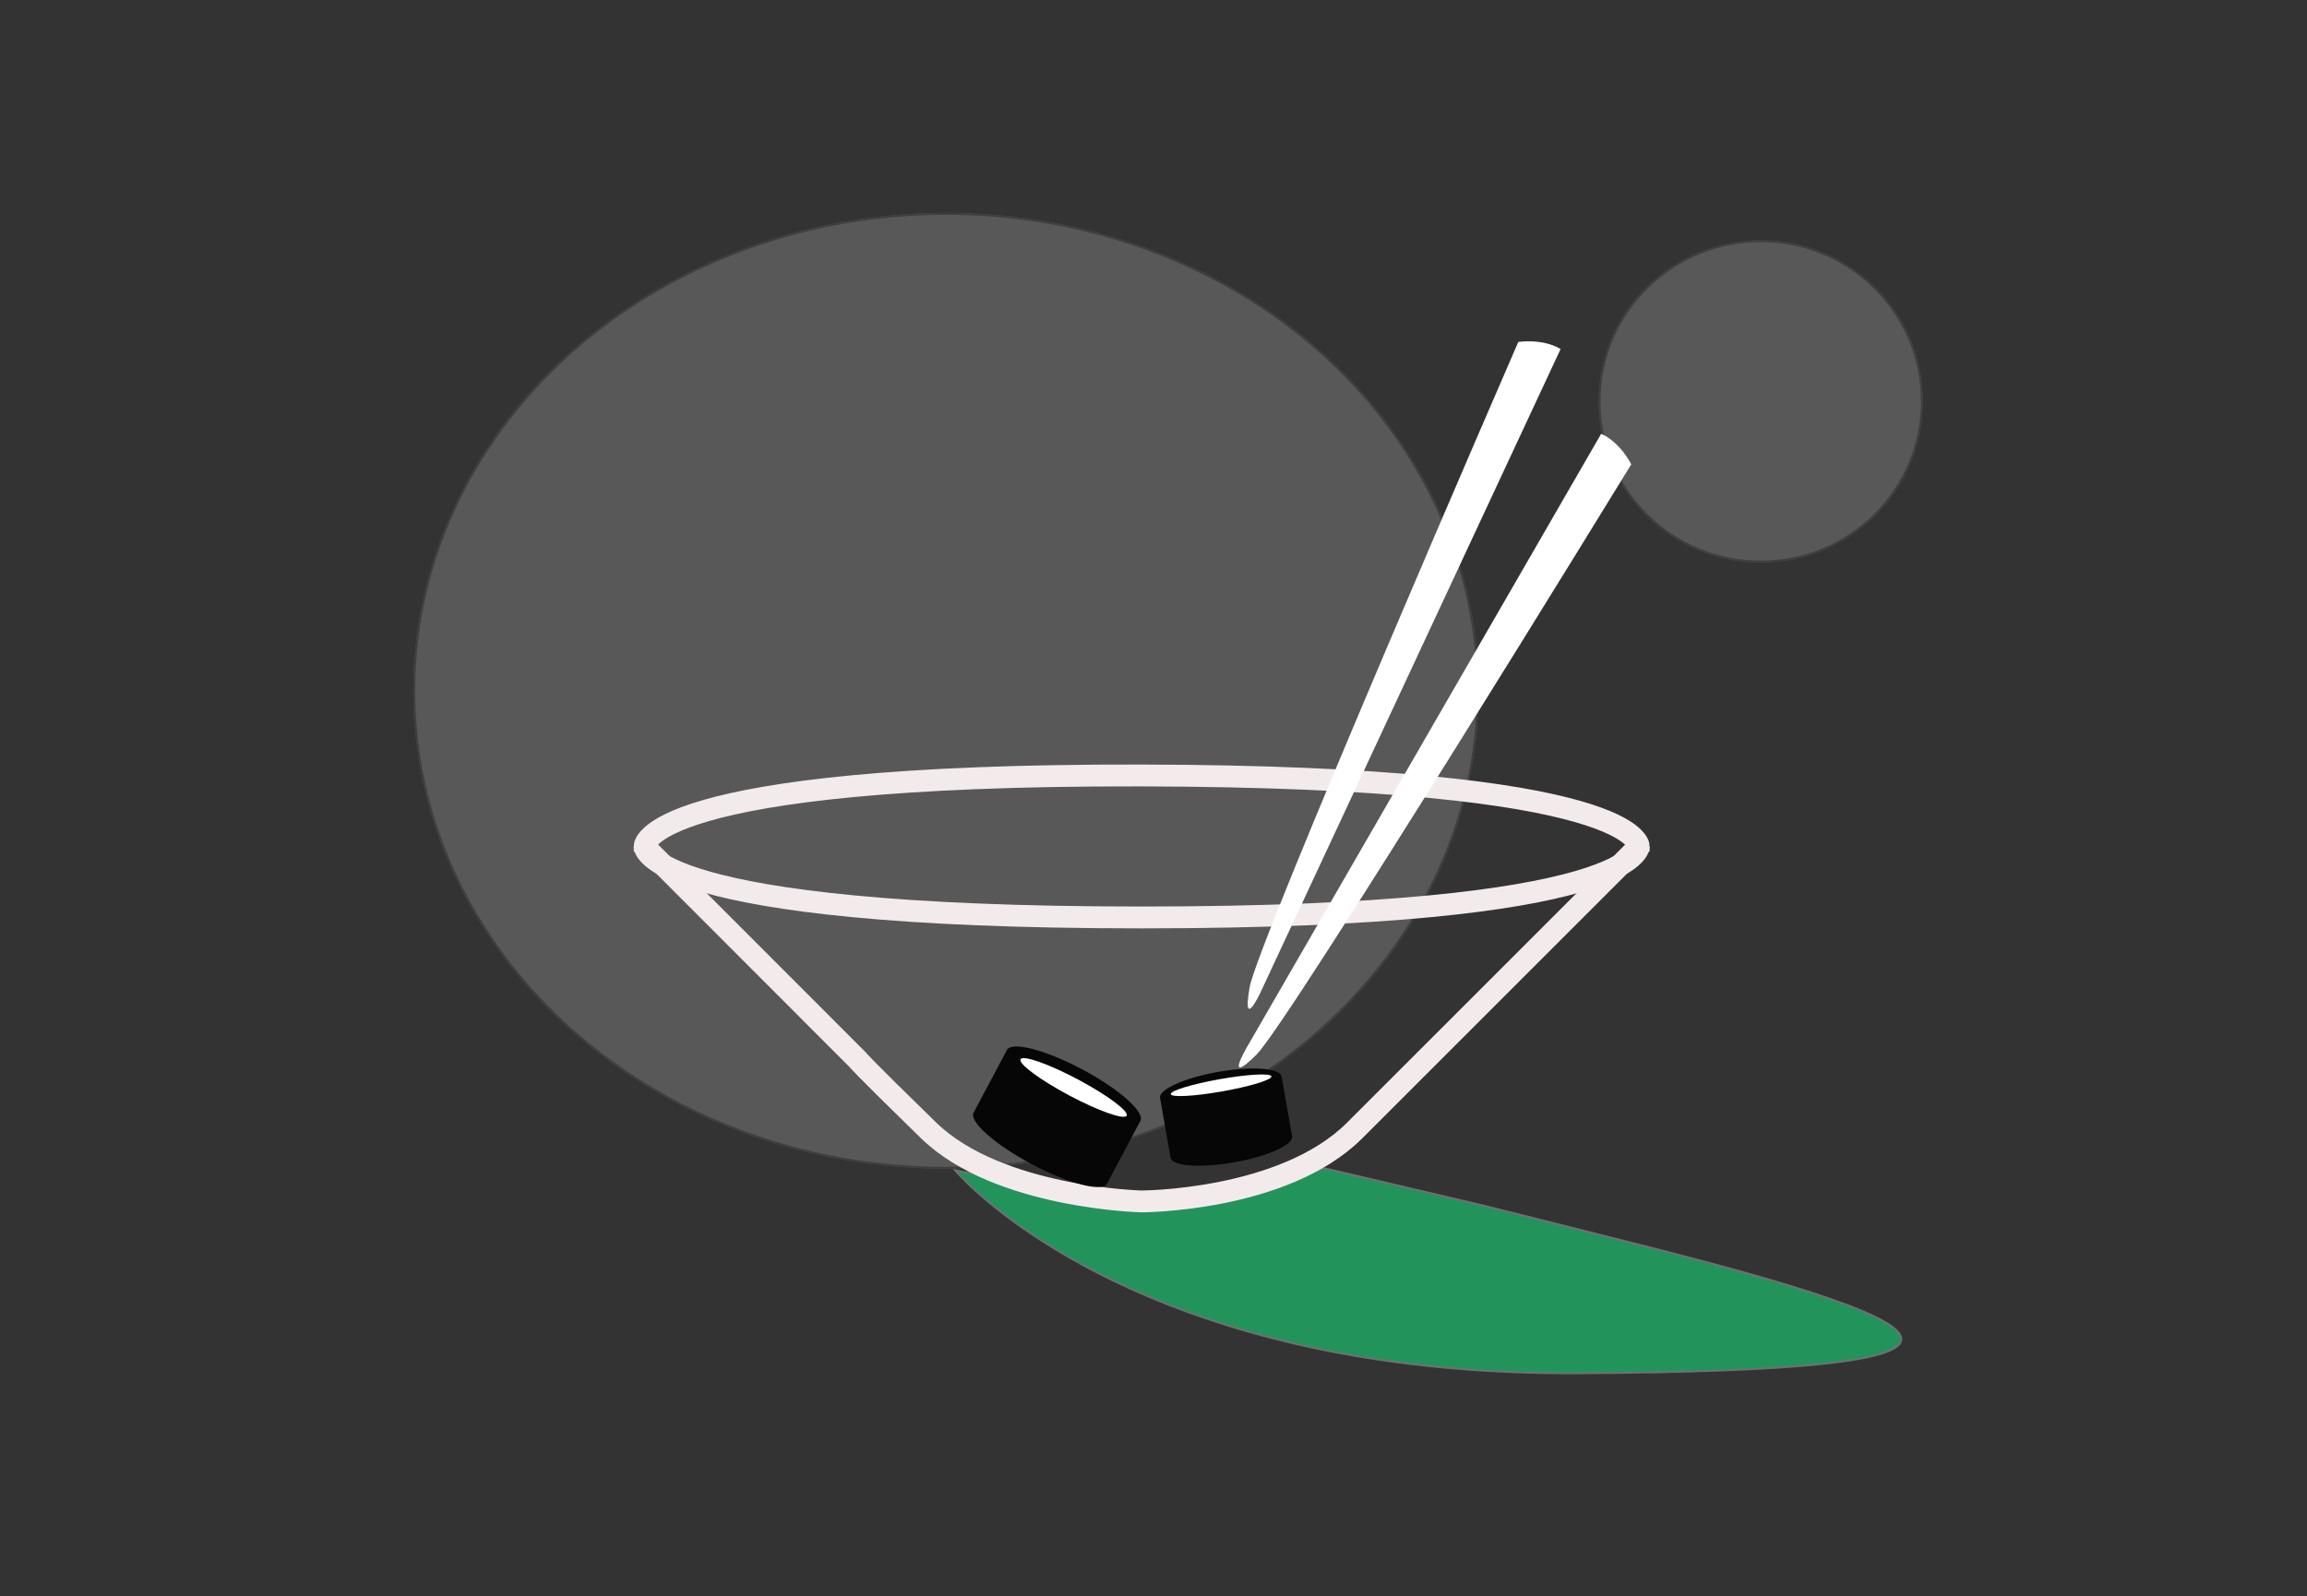 <svg xmlns="http://www.w3.org/2000/svg" width="1267" height="877" viewBox="0 0 1267 877">
  <rect x="0" y="0" width="1267" height="877" fill="#333333" stroke="none"/>
  <g id="Sushi_images" data-name="Sushi images" transform="translate(-108 -104)">
    <rect id="Rectangle_3" data-name="Rectangle 3" width="1267" height="846" transform="translate(108 104)" fill="none"/>
    <rect id="Frame" width="1267" height="877" transform="translate(108 104)" fill="none"/>
    <g id="bg_2" data-name="bg 2" transform="translate(986 236)" fill="#fff" stroke="#707070" stroke-width="1" opacity="0.18">
      <ellipse cx="89" cy="88.5" rx="89" ry="88.5" stroke="none"/>
      <ellipse cx="89" cy="88.5" rx="88.5" ry="88" fill="none"/>
    </g>
    <g id="Bg_1" data-name="Bg 1" transform="translate(335 221)" fill="#fff" stroke="#707070" stroke-width="1" opacity="0.18">
      <ellipse cx="292.5" cy="262.5" rx="292.5" ry="262.5" stroke="none"/>
      <ellipse cx="292.5" cy="262.5" rx="292" ry="262" fill="none"/>
    </g>
    <g id="Bowl_" data-name="Bowl " transform="translate(-26 101)">
      <path id="Path_6" data-name="Path 6" d="M861.64,644.812l6.157,1.447,82.863,19.469s52.635,13.153,89.411,22.5c173.475,44.1,208.17,67.84-39.651,69.2-48.077.263-90.372-3.776-127.242-10.445C719.6,719.2,658.426,645.812,658.426,645.812l111.061,21.624Z" fill="#22945b" stroke="#707070" stroke-width="1"/>
      <g id="Bowl">
        <g id="Group_2" data-name="Group 2" transform="translate(-136 117)">
          <path id="Path_1" data-name="Path 1" d="M897,546s-78.761-1.744-117-39-39.3-39.187-39.3-39.187L624,351s-.931-39.591,273-39,273,39,273,39L1014,507c-39,39-117.236,39-117.236,39" fill="none" stroke="#f3ebeb" stroke-width="12"/>
          <path id="Path_2" data-name="Path 2" d="M624,351s-.359,39,273,39,273-39,273-39" fill="none" stroke="#f3ebeb" stroke-width="12"/>
        </g>
      </g>
    </g>
    <path id="Chopstick_2" data-name="Chopstick 2" d="M1279.387,132.12V522.154s0,24.167-6.591,0-16.111-383.743-16.111-383.743,10.985-7.455,22.7-6.291" transform="translate(-138.605 -364.694) rotate(25)" fill="#fff"/>
    <path id="Chopstick_1" data-name="Chopstick 1" d="M1256.684,132.121V522.154s0,24.167,6.591,0,16.111-383.743,16.111-383.743-10.985-7.455-22.7-6.291" transform="translate(-34.892 -400.478) rotate(30)" fill="#fff"/>
    <g id="Sushi_1" data-name="Sushi 1" transform="translate(202.074 125.321) rotate(28)">
      <path id="Union_1" data-name="Union 1" d="M0,49V10C0,4.477,18.58,0,41.5,0S83,4.477,83,10V49c0,5.523-18.58,10-41.5,10S0,54.523,0,49Z" transform="translate(666 265)" fill="#060606"/>
      <ellipse id="Ellipse_3" data-name="Ellipse 3" cx="33" cy="5" rx="33" ry="5" transform="translate(675 271)" fill="#fff"/>
    </g>
    <g id="sushi_2" data-name="sushi 2" transform="matrix(0.985, -0.174, 0.174, 0.985, 41.483, 553.597)">
      <path id="Union_1-2" data-name="Union 1" d="M0,41.893V8.55C0,3.828,15.17,0,33.882,0S67.764,3.828,67.764,8.55V41.893c0,4.722-15.169,8.55-33.882,8.55S0,46.616,0,41.893Z" transform="translate(666 265)" fill="#060606"/>
      <ellipse id="Ellipse_3-2" data-name="Ellipse 3" cx="28.071" cy="3.419" rx="28.071" ry="3.419" transform="translate(672.153 269.102)" fill="#fff"/>
    </g>
  </g>
</svg>
